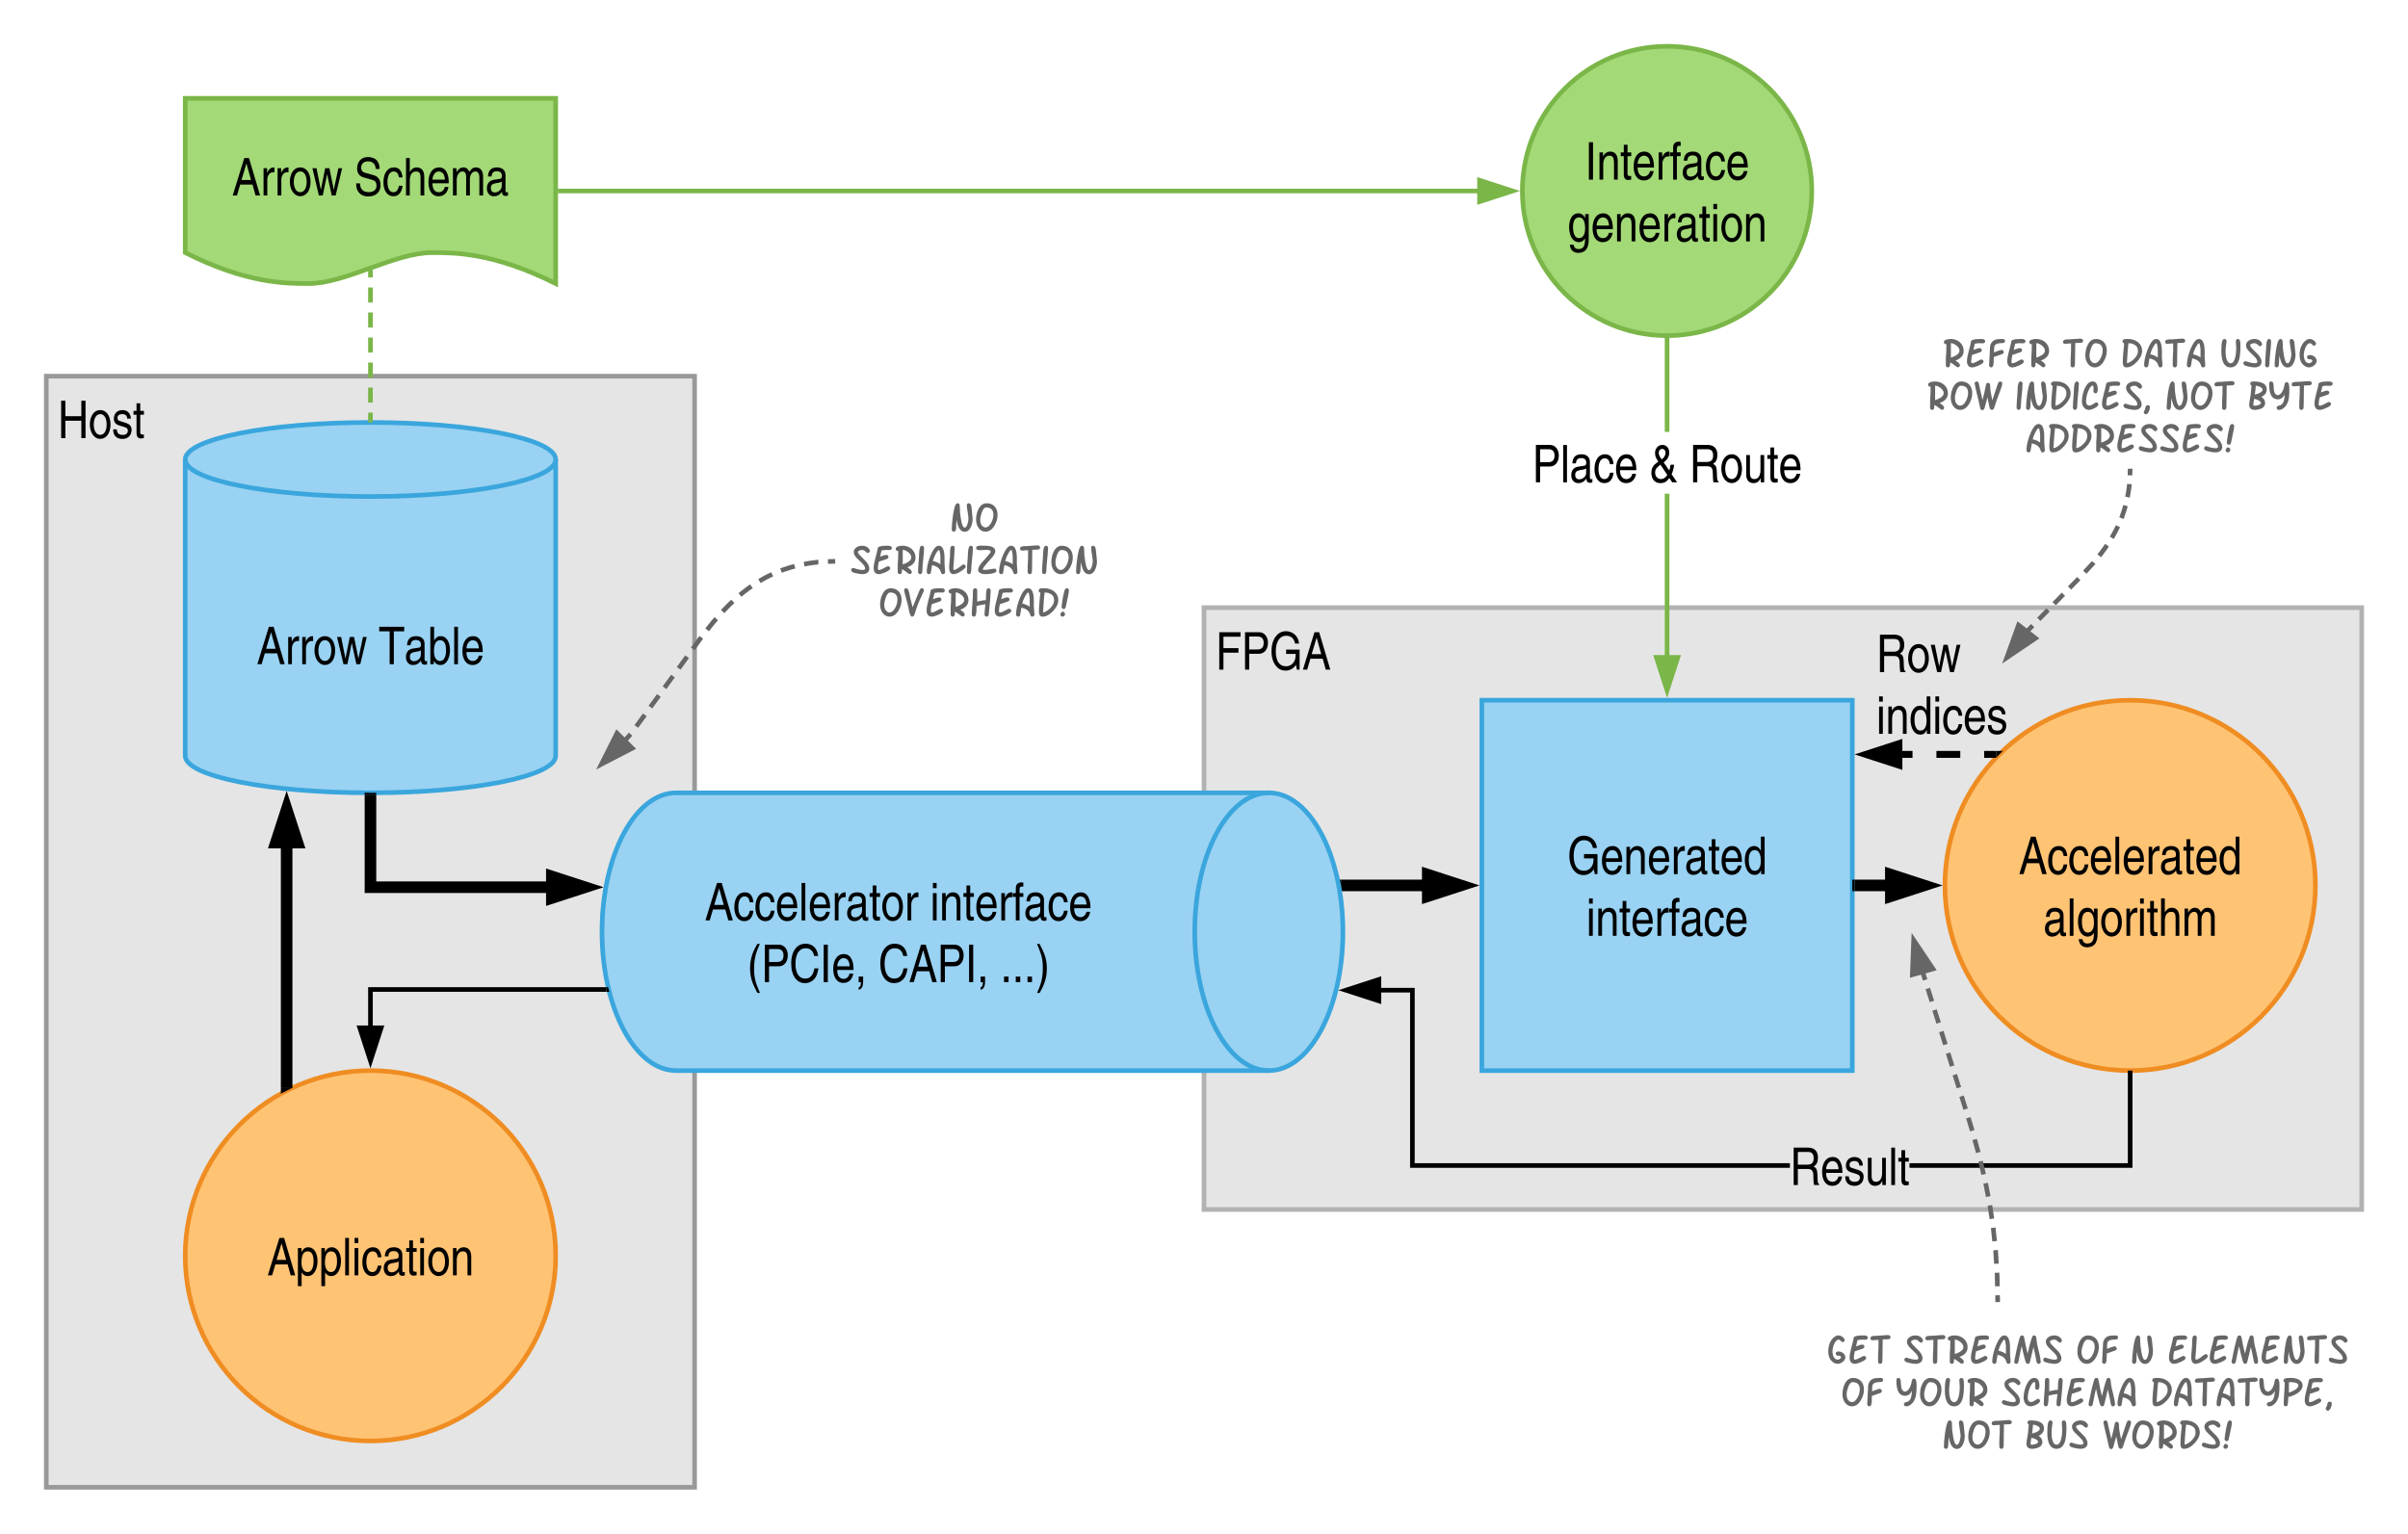 <svg xmlns="http://www.w3.org/2000/svg" xmlns:xlink="http://www.w3.org/1999/xlink" xmlns:lucid="lucid" width="1040" height="662.5"><g transform="translate(-80 -97.5)" lucid:page-tab-id="0_0"><path d="M600 360h500v260H600z" stroke="#b2b2b2" stroke-width="2" fill="#e5e5e5"/><use xlink:href="#a" transform="matrix(1,0,0,1,605,365) translate(0 21.777)"/><path d="M100 260h280v480H100z" stroke="#999" stroke-width="2" fill="#e5e5e5"/><use xlink:href="#b" transform="matrix(1,0,0,1,105,265) translate(0 21.777)"/><path d="M320 424c0 8.84-35.82 16-80 16s-80-7.16-80-16V296c0-8.84 35.82-16 80-16s80 7.16 80 16z" stroke="#3aa6dd" stroke-width="2" fill="#99d2f2"/><path d="M320 296c0 8.84-35.82 16-80 16s-80-7.16-80-16" stroke="#3aa6dd" stroke-width="2" fill="none"/><use xlink:href="#c" transform="matrix(1,0,0,1,165,317) translate(25.89 67.442)"/><use xlink:href="#d" transform="matrix(1,0,0,1,165,317) translate(78.526 67.442)"/><path d="M160 140h160v80c-26.72-13.36-43.36-13.36-53.44-13.36-16 0-37.28 13.36-53.28 13.36-9.92 0-26.72 0-53.28-13.36z" stroke="#7ab648" stroke-width="2" fill="#a3d977"/><use xlink:href="#c" transform="matrix(1,0,0,1,165,145) translate(15.256 36.942)"/><use xlink:href="#e" transform="matrix(1,0,0,1,165,145) translate(67.893 36.942)"/><path d="M862.5 180c0 34.52-27.98 62.5-62.5 62.5-34.52 0-62.5-27.98-62.5-62.5 0-34.52 27.98-62.5 62.5-62.5 34.52 0 62.5 27.98 62.5 62.5z" stroke="#7ab648" stroke-width="2" fill="#a3d977"/><use xlink:href="#f" transform="matrix(1,0,0,1,742.5,122.5) translate(22.04 52.606)"/><use xlink:href="#g" transform="matrix(1,0,0,1,742.5,122.5) translate(14.439 79.277)"/><path d="M720 400h160v160H720z" stroke="#3aa6dd" stroke-width="2" fill="#99d2f2"/><use xlink:href="#h" transform="matrix(1,0,0,1,725,405) translate(31.939 70.106)"/><use xlink:href="#i" transform="matrix(1,0,0,1,725,405) translate(40.05 96.777)"/><path d="M321 180h397.26" stroke="#7ab648" stroke-width="2" fill="none"/><path d="M321 181h-1v-2h1zM733.26 180L719 184.64v-9.28z" fill="#7ab648"/><path d="M736.5 180l-18.5 6v-12zm-16.5 3.26l10.03-3.26-10.03-3.26zM801 380.76h-2v-70h2zm0-96.67h-2v-40.6h2z" fill="#7ab648"/><path d="M800 242.5l1-.03v1.03h-2v-1.04zM800 395.76l-4.64-14.26h9.28z" fill="#7ab648"/><path d="M800 399l-6-18.5h12zm-3.26-16.5l3.26 10.03 3.26-10.03z" fill="#7ab648"/><use xlink:href="#j" transform="matrix(1,0,0,1,741.753,284.09) translate(0 21.777)"/><use xlink:href="#k" transform="matrix(1,0,0,1,741.753,284.09) translate(50.651 21.777)"/><use xlink:href="#l" transform="matrix(1,0,0,1,741.753,284.09) translate(67.871 21.777)"/><path d="M240 441v39.78h77.6" stroke="#000" stroke-width="5" fill="none"/><path d="M240 440h2.5v1h-5v-1.08zM332.6 480.78l-14.26 4.64v-9.27z"/><path d="M340.7 480.78l-24.86 8.08V472.7zm-19.86 1.2l3.68-1.2-3.68-1.2z"/><path d="M659.12 480h36.8" stroke="#000" stroke-width="5" fill="none"/><path d="M659.12 482.5h-.53l-1-5h1.52zM710.9 480l-14.26 4.64v-9.28z"/><path d="M719 480l-24.86 8.08v-16.16zm-19.86 1.2l3.68-1.2-3.68-1.2z"/><path d="M240 279v-64.9" fill="none"/><path d="M240 279v-3.24m0-4.33v-6.5m0-4.32v-6.48m0-4.32v-6.5m0-4.32v-6.5m0-4.3v-6.5m0-4.33v-3.25" stroke="#7ab648" stroke-width="2" fill="none"/><path d="M241 280.03l-1-.03h-1v-1h2zM241 214.1h-2v-.73l2-.63z" fill="#7ab648"/><path d="M628 440c17.67 0 32 26.86 32 60s-14.33 60-32 60H372c-17.67 0-32-26.86-32-60s14.33-60 32-60z" stroke="#3aa6dd" stroke-width="2" fill="#99d2f2"/><path d="M628 560c-17.67 0-32-26.86-32-60s14.33-60 32-60" stroke="#3aa6dd" stroke-width="2" fill="none"/><use xlink:href="#m" transform="matrix(1,0,0,1,345,445) translate(39.433 50.106)"/><use xlink:href="#n" transform="matrix(1,0,0,1,345,445) translate(136.666 50.106)"/><use xlink:href="#o" transform="matrix(1,0,0,1,345,445) translate(57.684 76.777)"/><use xlink:href="#p" transform="matrix(1,0,0,1,345,445) translate(114.39 76.777)"/><use xlink:href="#q" transform="matrix(1,0,0,1,345,445) translate(167.048 76.777)"/><path d="M1080 480c0 44.18-35.82 80-80 80s-80-35.82-80-80 35.82-80 80-80 80 35.82 80 80z" stroke="#ef8d22" stroke-width="2" fill="#ffc374"/><use xlink:href="#r" transform="matrix(1,0,0,1,925,405) translate(26.883 70.106)"/><use xlink:href="#s" transform="matrix(1,0,0,1,925,405) translate(37.527 96.777)"/><path d="M881 480h14.9" stroke="#000" stroke-width="5" fill="none"/><path d="M881 482.5h-1v-5h1zM910.9 480l-14.26 4.64v-9.28z"/><path d="M919 480l-24.86 8.08v-16.16zm-19.86 1.2l3.68-1.2-3.68-1.2zM691 600h162.05v2H689v-75.74h-12.73v-2H691zm310 2h-96.3v-2H999v-39h2zM1000 560h.68l.32-.02V561h-2v-1.03zM675.53 529.9l-14.26-4.64 14.26-4.63z"/><path d="M676.53 531.27l-18.5-6 18.5-6.02zm-12.03-6l10.03 3.25V522z"/><use xlink:href="#t" transform="matrix(1,0,0,1,853.055,587.665) translate(0 21.777)"/><path d="M320 640c0 44.18-35.82 80-80 80s-80-35.82-80-80 35.82-80 80-80 80 35.82 80 80z" stroke="#ef8d22" stroke-width="2" fill="#ffc374"/><use xlink:href="#u" transform="matrix(1,0,0,1,165,565) translate(30.425 83.442)"/><path d="M341.86 524.96H240v15.8" stroke="#000" stroke-width="2" fill="none"/><path d="M342.84 524.77l.35 1.2h-1.34v-2h.83zM240 555.76l-4.64-14.26h9.28z"/><path d="M240 559l-6-18.5h12zm-3.26-16.5l3.26 10.03 3.26-10.03z"/><path d="M203.8 567.55V462.25" stroke="#000" stroke-width="5" fill="none"/><path d="M205.55 567.78l-4.24 2.2v-2.43h4.76zM208.45 461.5h-9.27l4.63-14.26z"/><path d="M211.9 464h-16.17l8.08-24.85zm-9.28-5H205l-1.2-3.67z"/><path d="M942.1 423.4h-41.25" fill="none"/><path d="M942.1 423.4h-5.15m-10.32 0h-10.3m-10.32 0h-5.14" stroke="#000" stroke-width="3" fill="none"/><path d="M945 421.9l-2.9 2.93v-2.92h2.9zM900.12 428.04l-14.26-4.63 14.26-4.63z"/><path d="M901.62 430.1L881 423.4l20.62-6.7zm-10.9-6.7l7.9 2.58v-5.14z"/><use xlink:href="#v" transform="matrix(1,0,0,1,890.324,366.065) translate(0 21.777)"/><use xlink:href="#w" transform="matrix(1,0,0,1,890.324,366.065) translate(0 48.448)"/><path d="M440.7 300h120v80h-120z" stroke="#000" stroke-opacity="0" fill="#fff" fill-opacity="0"/><use xlink:href="#x" transform="matrix(1,0,0,1,445.687,305) translate(44.41 22.18)"/><use xlink:href="#y" transform="matrix(1,0,0,1,445.687,305) translate(1.285 40.539)"/><use xlink:href="#z" transform="matrix(1,0,0,1,445.687,305) translate(13.555 58.898)"/><path d="M900 237h200v63H900z" stroke="#000" stroke-opacity="0" fill="#fff" fill-opacity="0"/><use xlink:href="#A" transform="matrix(1,0,0,1,905,242) translate(13.624 14.219)"/><use xlink:href="#B" transform="matrix(1,0,0,1,905,242) translate(65.586 14.219)"/><use xlink:href="#C" transform="matrix(1,0,0,1,905,242) translate(90.586 14.219)"/><use xlink:href="#D" transform="matrix(1,0,0,1,905,242) translate(133.372 14.219)"/><use xlink:href="#E" transform="matrix(1,0,0,1,905,242) translate(6.797 32.578)"/><use xlink:href="#F" transform="matrix(1,0,0,1,905,242) translate(45.208 32.578)"/><use xlink:href="#G" transform="matrix(1,0,0,1,905,242) translate(109.783 32.578)"/><use xlink:href="#H" transform="matrix(1,0,0,1,905,242) translate(145.408 32.578)"/><use xlink:href="#I" transform="matrix(1,0,0,1,905,242) translate(49.601 50.938)"/><path d="M440.7 340l-3.9.1-3.54.25-3.3.4-3.1.53-2.9.65-2.8.75-2.67.88-2.6.98-2.53 1.1-2.5 1.24-2.48 1.4-2.5 1.54-2.54 1.76-2.6 2-2.74 2.3-2.92 2.74-3.23 3.32-3.74 4.25-4.84 6.06-30.55 41.9-2.48 2.8" fill="none"/><path d="M440.7 340l-3.12.07m-4.13.27h-.2l-3.3.4-2.66.47m-4.05.92l-2.08.56-2.68.88-1.17.44m-3.82 1.58l-.13.07-2.5 1.23-2.48 1.4-.38.22m-3.47 2.25l-1.2.83-2.6 2-1.13.95m-3.1 2.76l-1.42 1.32-2.97 3.06m-2.75 3.1l-1.25 1.4-2.7 3.4m-2.55 3.25l-3.66 5.02m-2.44 3.35l-3.66 5.02m-2.45 3.35L367 394.6m-2.43 3.34l-3.66 5.02m-2.43 3.35l-3.66 5.03m-2.48 3.3l-2.05 2.34" stroke="#666" stroke-width="2" fill="none"/><path d="M440.7 340.02l-.12-1 .1-.03z" fill="#666"/><path d="M339.74 427.63l6.73-13.4 6.6 6.5z" stroke="#666" stroke-width="2" fill="#666"/><path d="M1000 300l-.12 4.14-.33 3.75-.52 3.46-.7 3.25-.83 3.1-1.02 3-1.2 2.96-1.42 2.96-1.68 3.05-2.05 3.22-2.56 3.55-3.46 4.24-5.67 6.14-22.53 22.97" fill="none"/><path d="M1000 300l-.08 2.84m-.26 3.78l-.1 1.27-.53 3.46-.2.9m-.85 3.68l-.48 1.76-1.02 3-.26.64m-1.5 3.48l-.86 1.8-1.68 3.05-.1.17m-2.05 3.2l-2.46 3.4-.94 1.15m-2.4 2.93l-.12.16-3.7 4.02m-2.6 2.76l-3.98 4.06m-2.66 2.7l-3.98 4.07m-2.65 2.7l-3.98 4.07m-2.66 2.7l-2 2.04" stroke="#666" stroke-width="2" fill="none"/><path d="M1001 300.12l-1-.12h1z" fill="#666"/><path d="M946.7 381.62l5.1-14.1 7.32 5.7z" stroke="#666" stroke-width="2" fill="#666"/><path d="M863 660h237v80H863z" stroke="#000" stroke-opacity="0" fill="#fff" fill-opacity="0"/><g><use xlink:href="#J" transform="matrix(1,0,0,1,868,665) translate(0.544 21.68)"/><use xlink:href="#K" transform="matrix(1,0,0,1,868,665) translate(33.834 21.68)"/><use xlink:href="#L" transform="matrix(1,0,0,1,868,665) translate(108.331 21.68)"/><use xlink:href="#M" transform="matrix(1,0,0,1,868,665) translate(131.881 21.68)"/><use xlink:href="#N" transform="matrix(1,0,0,1,868,665) translate(147.697 21.68)"/><use xlink:href="#L" transform="matrix(1,0,0,1,868,665) translate(6.877 40.039)"/><use xlink:href="#O" transform="matrix(1,0,0,1,868,665) translate(30.427 40.039)"/><use xlink:href="#P" transform="matrix(1,0,0,1,868,665) translate(75.931 40.039)"/><use xlink:href="#Q" transform="matrix(1,0,0,1,868,665) translate(140.418 40.039)"/><use xlink:href="#G" transform="matrix(1,0,0,1,868,665) translate(50.579 58.398)"/><use xlink:href="#R" transform="matrix(1,0,0,1,868,665) translate(86.204 58.398)"/><use xlink:href="#S" transform="matrix(1,0,0,1,868,665) translate(119.624 58.398)"/></g><path d="M943.8 659.98l-2 .04-.06-2.93 2-.05zm-.24-11.6l.1 4.77-2 .04-.1-4.73-.07-1.1 2-.1zm-.66-10.62l.35 5.6-2 .13-.35-5.57-.02-.24 2-.22zm-.44-4.16l-2 .2-.6-5.8 2-.22zm-1.2-9.72l-1.96.3-.86-5.8 1.98-.3zm-1.57-9.66l-1.98.37-1.1-5.76 1.97-.37zm-2-9.6l-1.94.46-1.34-5.7 1.95-.45zm-2.3-9.5l-1.94.53-1.58-5.64 1.93-.53zm-3.34-11.88l.7 2.48-1.93.54-.7-2.45-.97-3.12 1.9-.6zm-2.16-6.88l-1.9.6-1.76-5.6 1.9-.6zm-2.9-9.3l-1.92.6-1.75-5.6 1.9-.6zm-2.93-9.32l-1.9.6-1.76-5.6 1.92-.58zm-2.9-9.3l-1.92.6-1.75-5.6 1.9-.6zm-2.93-9.32l-1.9.6-1.76-5.58 1.9-.6zm-2.9-9.3l-1.92.6-1.75-5.6 1.9-.6zm-2.93-9.3l-1.9.6-.87-2.8 1.9-.6z" fill="#666"/><path d="M943.8 660h-1.06l1.06-.03zM914.85 516.05l-8.92 2.53.57-15z" fill="#666"/><path d="M916.44 516.64l-11.57 3.27.75-19.42zm-9.46.6l6.27-1.77-5.87-8.77z" fill="#666"/><defs><path d="M309-666V0H145v-1470h834v178H309v448h590v178H309" id="T"/><path d="M1045-1054c0 232-123 433-359 433H309V0H145v-1470h541c223-3 359 184 359 416zm-736-246v509h322c164 0 246-86 246-258 0-167-80-251-240-251H309" id="U"/><path d="M1004-1024c-41-191-147-307-354-307-109 0-198 43-268 129-90 111-135 272-135 481 0 208 42 364 126 469 65 81 159 121 281 121 181 0 319-133 356-296 11-43 17-106 19-189H653v-170h529V0h-106l-39-190C956-53 811 39 630 39c-146 0-266-55-361-166C142-276 79-473 79-716c0-254 60-456 181-605 101-125 231-188 388-188 230 0 419 151 481 339 12 35 24 83 33 146h-158" id="V"/><path d="M801-428H317L191 0H23l454-1470h184L1098 0H920zM367-606h375l-180-651" id="W"/><g id="a"><use transform="matrix(0.011,0,0,0.011,0,0)" xlink:href="#T"/><use transform="matrix(0.011,0,0,0.011,11.133,0)" xlink:href="#U"/><use transform="matrix(0.011,0,0,0.011,23.286,0)" xlink:href="#V"/><use transform="matrix(0.011,0,0,0.011,37.467,0)" xlink:href="#W"/></g><path d="M921-862v-608h164V0H921v-684H293V0H129v-1470h164v608h628" id="X"/><path d="M467 29C211 29 59-250 59-536c0-179 44-324 133-434 71-88 164-132 280-132 110 0 196 47 269 132 174 204 174 663 0 867C668-18 580 29 467 29zm-1-158c272 5 310-487 190-697-45-79-107-118-186-118-180 0-257 206-257 407 0 204 72 405 253 408" id="Y"/><path d="M81-764c0-204 137-338 337-338s322 130 331 336H607c-7-119-73-178-200-178-104-1-188 50-183 152 5 106 50 103 160 141 187 65 399 87 394 329-4 213-145 358-364 353C178 26 55-100 53-344h143c8 149 78 215 228 217 122 2 207-54 207-168 0-37-10-66-31-86-51-51-222-90-315-119C149-542 81-629 81-764" id="Z"/><path d="M365 8C205 33 142-47 142-215v-706H23v-150h119v-299h147v299h144v150H289v696c-3 78 60 90 142 84V0c-22 3-44 5-66 8" id="aa"/><g id="b"><use transform="matrix(0.011,0,0,0.011,0,0)" xlink:href="#X"/><use transform="matrix(0.011,0,0,0.011,13.151,0)" xlink:href="#Y"/><use transform="matrix(0.011,0,0,0.011,23.286,0)" xlink:href="#Z"/><use transform="matrix(0.011,0,0,0.011,32.4,0)" xlink:href="#aa"/></g><path d="M268-888c57-118 119-204 251-214 13 0 26 2 38 6v185h-56c-134-7-225 137-225 287V0H129v-1071h139v183" id="ab"/><path d="M602-837L429 0H277L23-1071h161l170 850 171-850h165l173 850 179-850h148L935 0H782" id="ac"/><g id="c"><use transform="matrix(0.011,0,0,0.011,0,0)" xlink:href="#W"/><use transform="matrix(0.011,0,0,0.011,12.153,0)" xlink:href="#ab"/><use transform="matrix(0.011,0,0,0.011,18.218,0)" xlink:href="#ab"/><use transform="matrix(0.011,0,0,0.011,24.284,0)" xlink:href="#Y"/><use transform="matrix(0.011,0,0,0.011,34.418,0)" xlink:href="#ac"/></g><path d="M23-1292v-178h981v178H597V0H433v-1292H23" id="ad"/><path d="M447-952c-138 0-192 72-207 207H104c10-236 121-354 353-357 197-2 335 105 335 300v616c2 69 37 73 98 55V0c-23 9-61 22-86 21-107-4-143-53-151-164C568-37 498 26 342 31 170 37 59-102 61-282c2-187 98-306 267-332l243-37c62-9 78-51 78-122 0-119-67-179-202-179zm-75 834c139 0 273-110 273-252v-177c-59 44-110 42-243 68-119 24-184 59-187 181-3 107 51 180 157 180" id="ae"/><path d="M485 31c-127-4-201-69-248-170V0H98v-1470h147v539c66-103 124-171 261-171 97 0 176 40 240 119C971-708 888 44 485 31zm-4-973c-161 0-242 144-242 432 0 136 26 237 78 302 43 54 97 81 162 81 80 0 141-44 183-132 35-71 52-168 52-291 0-261-78-392-233-392" id="af"/><path d="M260-1470V0H113v-1470h147" id="ag"/><path d="M475-127c116 0 214-88 232-209h148C822-135 698 31 471 31 190 31 68-219 68-516c0-192 44-343 131-453 71-89 166-133 286-133 138 0 242 68 306 206 61 130 69 221 76 418H226c-3 208 81 351 249 351zm239-494c-12-186-73-313-237-321-142-6-249 151-251 321h488" id="ah"/><g id="d"><use transform="matrix(0.011,0,0,0.011,0,0)" xlink:href="#ad"/><use transform="matrix(0.011,0,0,0.011,11.133,0)" xlink:href="#ae"/><use transform="matrix(0.011,0,0,0.011,21.267,0)" xlink:href="#af"/><use transform="matrix(0.011,0,0,0.011,31.402,0)" xlink:href="#ag"/><use transform="matrix(0.011,0,0,0.011,35.449,0)" xlink:href="#ah"/></g><path d="M123-1059c1-262 158-456 431-450 294 7 446 168 453 469H854c-10-189-115-299-300-299-167-1-275 90-273 255 0 100 48 162 142 189l344 97c183 51 274 182 274 394 0 289-196 438-476 443-231 4-380-115-445-275-24-59-37-138-38-239h153c3 226 123 342 338 344 178 1 315-78 310-253-5-184-86-207-257-255l-247-69c-171-49-256-166-256-351" id="ai"/><path d="M801-379C777-151 666 30 444 31 333 31 242-12 173-98 92-199 51-338 51-516c0-192 44-343 131-453 71-89 166-133 286-133 195 0 306 130 333 391H658c-19-136-73-231-206-231-178 0-243 201-243 411 0 129 20 227 59 296 40 72 98 108 175 108 112 0 184-84 215-252h143" id="aj"/><path d="M506-942c-183 0-249 156-250 358V0H109v-1470h147v547c63-102 134-179 273-179 203 0 297 149 297 373V0H679v-700c-2-156-34-242-173-242" id="ak"/><path d="M627-741c-1-111-36-201-137-201-62 0-114 26-156 77-52 64-78 158-78 281V0H109v-1071h139v157c70-125 161-188 273-188 122 0 189 74 230 174 75-100 125-174 265-174 187 0 277 157 277 361V0h-147v-692c0-167-53-250-160-250-135 1-212 152-212 289V0H627v-741" id="al"/><g id="e"><use transform="matrix(0.011,0,0,0.011,0,0)" xlink:href="#ai"/><use transform="matrix(0.011,0,0,0.011,12.153,0)" xlink:href="#aj"/><use transform="matrix(0.011,0,0,0.011,21.267,0)" xlink:href="#ak"/><use transform="matrix(0.011,0,0,0.011,31.402,0)" xlink:href="#ah"/><use transform="matrix(0.011,0,0,0.011,41.536,0)" xlink:href="#al"/><use transform="matrix(0.011,0,0,0.011,56.717,0)" xlink:href="#ae"/></g><path d="M316-1470V0H154v-1470h162" id="am"/><path d="M679-659c-4-177-30-283-181-283-67 0-122 26-164 78-52 64-78 157-78 280V0H109v-1071h139v157c72-125 166-188 282-188 202 0 296 150 296 373V0H679v-659" id="an"/><path d="M441-1325c-106-19-148 15-148 121v133h148v150H293V0H146v-921H23v-150h123v-184c-3-185 109-258 295-231v161" id="ao"/><g id="f"><use transform="matrix(0.011,0,0,0.011,0,0)" xlink:href="#am"/><use transform="matrix(0.011,0,0,0.011,5.067,0)" xlink:href="#an"/><use transform="matrix(0.011,0,0,0.011,15.202,0)" xlink:href="#aa"/><use transform="matrix(0.011,0,0,0.011,20.269,0)" xlink:href="#ah"/><use transform="matrix(0.011,0,0,0.011,30.404,0)" xlink:href="#ab"/><use transform="matrix(0.011,0,0,0.011,36.469,0)" xlink:href="#ao"/><use transform="matrix(0.011,0,0,0.011,41.536,0)" xlink:href="#ae"/><use transform="matrix(0.011,0,0,0.011,51.671,0)" xlink:href="#aj"/><use transform="matrix(0.011,0,0,0.011,60.786,0)" xlink:href="#ah"/></g><path d="M430-1102c138 0 213 80 269 188v-157h139v983c4 334-106 533-405 539-140 3-249-67-296-164-16-33-30-85-42-156h148c20 114 80 171 196 171 217 0 261-166 252-421C635-19 555 31 450 31c-174 0-288-143-334-284-110-341-37-849 314-849zm31 160c-159 0-239 130-239 391 0 161 31 277 88 352 77 101 234 91 309-9 50-67 78-165 78-299 0-145-22-254-64-329-40-70-97-106-172-106" id="ap"/><path d="M260-1071V0H113v-1071h147zm0-194H113v-205h147v205" id="aq"/><g id="g"><use transform="matrix(0.011,0,0,0.011,0,0)" xlink:href="#ap"/><use transform="matrix(0.011,0,0,0.011,10.135,0)" xlink:href="#ah"/><use transform="matrix(0.011,0,0,0.011,20.269,0)" xlink:href="#an"/><use transform="matrix(0.011,0,0,0.011,30.404,0)" xlink:href="#ah"/><use transform="matrix(0.011,0,0,0.011,40.538,0)" xlink:href="#ab"/><use transform="matrix(0.011,0,0,0.011,46.604,0)" xlink:href="#ae"/><use transform="matrix(0.011,0,0,0.011,56.738,0)" xlink:href="#aa"/><use transform="matrix(0.011,0,0,0.011,61.806,0)" xlink:href="#aq"/><use transform="matrix(0.011,0,0,0.011,65.853,0)" xlink:href="#Y"/><use transform="matrix(0.011,0,0,0.011,75.987,0)" xlink:href="#an"/></g><path d="M421-1102c136 1 218 83 269 193v-561h147V0H698v-154C640-39 589 31 444 31 339 31 256-9 194-88 104-203 59-361 59-560c0-180 41-321 122-423 63-79 143-119 240-119zm31 160c-159 0-239 131-239 392 0 160 31 276 88 351 77 101 234 91 309-9 50-67 78-165 78-299 0-145-21-254-64-329-40-71-97-106-172-106" id="ar"/><g id="h"><use transform="matrix(0.011,0,0,0.011,0,0)" xlink:href="#V"/><use transform="matrix(0.011,0,0,0.011,14.182,0)" xlink:href="#ah"/><use transform="matrix(0.011,0,0,0.011,24.316,0)" xlink:href="#an"/><use transform="matrix(0.011,0,0,0.011,34.451,0)" xlink:href="#ah"/><use transform="matrix(0.011,0,0,0.011,44.586,0)" xlink:href="#ab"/><use transform="matrix(0.011,0,0,0.011,50.651,0)" xlink:href="#ae"/><use transform="matrix(0.011,0,0,0.011,60.786,0)" xlink:href="#aa"/><use transform="matrix(0.011,0,0,0.011,65.853,0)" xlink:href="#ah"/><use transform="matrix(0.011,0,0,0.011,75.987,0)" xlink:href="#ar"/></g><g id="i"><use transform="matrix(0.011,0,0,0.011,0,0)" xlink:href="#aq"/><use transform="matrix(0.011,0,0,0.011,4.047,0)" xlink:href="#an"/><use transform="matrix(0.011,0,0,0.011,14.182,0)" xlink:href="#aa"/><use transform="matrix(0.011,0,0,0.011,19.249,0)" xlink:href="#ah"/><use transform="matrix(0.011,0,0,0.011,29.384,0)" xlink:href="#ab"/><use transform="matrix(0.011,0,0,0.011,35.449,0)" xlink:href="#ao"/><use transform="matrix(0.011,0,0,0.011,40.516,0)" xlink:href="#ae"/><use transform="matrix(0.011,0,0,0.011,50.651,0)" xlink:href="#aj"/><use transform="matrix(0.011,0,0,0.011,59.766,0)" xlink:href="#ah"/></g><g id="j"><use transform="matrix(0.011,0,0,0.011,0,0)" xlink:href="#U"/><use transform="matrix(0.011,0,0,0.011,12.153,0)" xlink:href="#ag"/><use transform="matrix(0.011,0,0,0.011,16.2,0)" xlink:href="#ae"/><use transform="matrix(0.011,0,0,0.011,26.335,0)" xlink:href="#aj"/><use transform="matrix(0.011,0,0,0.011,35.449,0)" xlink:href="#ah"/></g><path d="M775-1165c-5 184-90 282-217 383l220 319c21-69 37-146 49-229h139c-10 123-42 248-97 375L1084 0H892L780-168C680-40 616 26 432 31 200 38 74-140 74-376c0-104 25-191 74-260 35-51 101-111 198-181-79-125-121-167-127-322-7-180 113-331 287-331 164 0 274 135 269 305zM221-375c0 197 197 315 363 207 38-25 78-64 117-121L429-694c-79 61-133 112-161 152-31 46-47 102-47 167zm277-937c-85 0-137 69-136 155 0 70 40 156 119 258 86-66 151-166 151-255 0-90-48-158-134-158" id="as"/><use transform="matrix(0.011,0,0,0.011,0,0)" xlink:href="#as" id="k"/><path d="M1101-1074c-2 180-54 271-168 351 111 54 131 106 145 276 10 116-1 275 26 369 9 15 23 30 44 45V0H948c-18-69-27-192-28-369-1-172-52-262-215-262H311V0H147v-1470h558c258-2 398 139 396 396zM688-801c173 0 245-85 245-256 0-162-72-243-216-243H311v499h377" id="at"/><path d="M433-127c176 0 242-168 242-354v-590h147V0H683v-166C625-46 553 28 405 31c-189 4-290-134-290-332v-770h147v711c0 155 57 233 171 233" id="au"/><g id="l"><use transform="matrix(0.011,0,0,0.011,0,0)" xlink:href="#at"/><use transform="matrix(0.011,0,0,0.011,13.151,0)" xlink:href="#Y"/><use transform="matrix(0.011,0,0,0.011,23.286,0)" xlink:href="#au"/><use transform="matrix(0.011,0,0,0.011,33.42,0)" xlink:href="#aa"/><use transform="matrix(0.011,0,0,0.011,38.487,0)" xlink:href="#ah"/></g><g id="m"><use transform="matrix(0.011,0,0,0.011,0,0)" xlink:href="#W"/><use transform="matrix(0.011,0,0,0.011,12.153,0)" xlink:href="#aj"/><use transform="matrix(0.011,0,0,0.011,21.267,0)" xlink:href="#aj"/><use transform="matrix(0.011,0,0,0.011,30.382,0)" xlink:href="#ah"/><use transform="matrix(0.011,0,0,0.011,40.516,0)" xlink:href="#ag"/><use transform="matrix(0.011,0,0,0.011,44.564,0)" xlink:href="#ah"/><use transform="matrix(0.011,0,0,0.011,54.698,0)" xlink:href="#ab"/><use transform="matrix(0.011,0,0,0.011,60.764,0)" xlink:href="#ae"/><use transform="matrix(0.011,0,0,0.011,70.898,0)" xlink:href="#aa"/><use transform="matrix(0.011,0,0,0.011,75.966,0)" xlink:href="#Y"/><use transform="matrix(0.011,0,0,0.011,86.1,0)" xlink:href="#ab"/></g><g id="n"><use transform="matrix(0.011,0,0,0.011,0,0)" xlink:href="#aq"/><use transform="matrix(0.011,0,0,0.011,4.047,0)" xlink:href="#an"/><use transform="matrix(0.011,0,0,0.011,14.182,0)" xlink:href="#aa"/><use transform="matrix(0.011,0,0,0.011,19.249,0)" xlink:href="#ah"/><use transform="matrix(0.011,0,0,0.011,29.384,0)" xlink:href="#ab"/><use transform="matrix(0.011,0,0,0.011,35.449,0)" xlink:href="#ao"/><use transform="matrix(0.011,0,0,0.011,40.516,0)" xlink:href="#ae"/><use transform="matrix(0.011,0,0,0.011,50.651,0)" xlink:href="#aj"/><use transform="matrix(0.011,0,0,0.011,59.766,0)" xlink:href="#ah"/></g><path d="M115-536c0-407 123-685 283-965h102c-143 319-227 547-227 982 0 418 85 588 229 943h-99C310 251 246 114 209 12c-63-173-94-356-94-548" id="av"/><path d="M631-139c214 0 318-177 354-402h158c-29 161-65 275-106 342C955-65 815 39 617 39c-153 0-277-59-372-176C131-279 74-478 74-733c0-253 58-450 173-593 99-122 229-183 391-183 292 0 462 197 493 481H974c-32-188-149-303-334-303-110 0-200 43-269 129-86 107-129 265-129 475 0 301 89 588 389 588" id="aw"/><path d="M145 0v-219h176v202c-1 189-60 295-176 318v-94c59-9 89-78 90-207h-90" id="ax"/><g id="o"><use transform="matrix(0.011,0,0,0.011,0,0)" xlink:href="#av"/><use transform="matrix(0.011,0,0,0.011,6.066,0)" xlink:href="#U"/><use transform="matrix(0.011,0,0,0.011,18.218,0)" xlink:href="#aw"/><use transform="matrix(0.011,0,0,0.011,31.369,0)" xlink:href="#am"/><use transform="matrix(0.011,0,0,0.011,36.437,0)" xlink:href="#ah"/><use transform="matrix(0.011,0,0,0.011,46.571,0)" xlink:href="#ax"/></g><g id="p"><use transform="matrix(0.011,0,0,0.011,0,0)" xlink:href="#aw"/><use transform="matrix(0.011,0,0,0.011,13.151,0)" xlink:href="#W"/><use transform="matrix(0.011,0,0,0.011,25.304,0)" xlink:href="#U"/><use transform="matrix(0.011,0,0,0.011,37.457,0)" xlink:href="#am"/><use transform="matrix(0.011,0,0,0.011,42.524,0)" xlink:href="#ax"/></g><path d="M321-219V0H145v-219h176" id="ay"/><path d="M444-541c0 408-123 684-283 965H59c146-319 227-559 227-981 0-417-87-590-229-944h99c93 175 158 312 194 412 63 173 94 355 94 548" id="az"/><g id="q"><use transform="matrix(0.011,0,0,0.011,0,0)" xlink:href="#ay"/><use transform="matrix(0.011,0,0,0.011,5.067,0)" xlink:href="#ay"/><use transform="matrix(0.011,0,0,0.011,10.135,0)" xlink:href="#ay"/><use transform="matrix(0.011,0,0,0.011,15.202,0)" xlink:href="#az"/></g><g id="r"><use transform="matrix(0.011,0,0,0.011,0,0)" xlink:href="#W"/><use transform="matrix(0.011,0,0,0.011,12.153,0)" xlink:href="#aj"/><use transform="matrix(0.011,0,0,0.011,21.267,0)" xlink:href="#aj"/><use transform="matrix(0.011,0,0,0.011,30.382,0)" xlink:href="#ah"/><use transform="matrix(0.011,0,0,0.011,40.516,0)" xlink:href="#ag"/><use transform="matrix(0.011,0,0,0.011,44.564,0)" xlink:href="#ah"/><use transform="matrix(0.011,0,0,0.011,54.698,0)" xlink:href="#ab"/><use transform="matrix(0.011,0,0,0.011,60.764,0)" xlink:href="#ae"/><use transform="matrix(0.011,0,0,0.011,70.898,0)" xlink:href="#aa"/><use transform="matrix(0.011,0,0,0.011,75.966,0)" xlink:href="#ah"/><use transform="matrix(0.011,0,0,0.011,86.1,0)" xlink:href="#ar"/></g><g id="s"><use transform="matrix(0.011,0,0,0.011,0,0)" xlink:href="#ae"/><use transform="matrix(0.011,0,0,0.011,10.135,0)" xlink:href="#ag"/><use transform="matrix(0.011,0,0,0.011,14.182,0)" xlink:href="#ap"/><use transform="matrix(0.011,0,0,0.011,24.316,0)" xlink:href="#Y"/><use transform="matrix(0.011,0,0,0.011,34.451,0)" xlink:href="#ab"/><use transform="matrix(0.011,0,0,0.011,40.516,0)" xlink:href="#aq"/><use transform="matrix(0.011,0,0,0.011,44.564,0)" xlink:href="#aa"/><use transform="matrix(0.011,0,0,0.011,49.631,0)" xlink:href="#ak"/><use transform="matrix(0.011,0,0,0.011,59.766,0)" xlink:href="#al"/></g><g id="t"><use transform="matrix(0.011,0,0,0.011,0,0)" xlink:href="#at"/><use transform="matrix(0.011,0,0,0.011,13.151,0)" xlink:href="#ah"/><use transform="matrix(0.011,0,0,0.011,23.286,0)" xlink:href="#Z"/><use transform="matrix(0.011,0,0,0.011,32.4,0)" xlink:href="#au"/><use transform="matrix(0.011,0,0,0.011,42.535,0)" xlink:href="#ag"/><use transform="matrix(0.011,0,0,0.011,46.582,0)" xlink:href="#aa"/></g><path d="M746-984C972-709 887 31 486 31c-105 0-185-50-241-149v542H98v-1495h139v157c56-108 132-188 269-188 97 0 176 40 240 118zm-265 42c-161 0-242 147-242 441 0 130 28 226 78 293 75 100 230 110 308 9 58-75 89-193 89-356 0-258-78-387-233-387" id="aA"/><g id="u"><use transform="matrix(0.011,0,0,0.011,0,0)" xlink:href="#W"/><use transform="matrix(0.011,0,0,0.011,12.153,0)" xlink:href="#aA"/><use transform="matrix(0.011,0,0,0.011,22.287,0)" xlink:href="#aA"/><use transform="matrix(0.011,0,0,0.011,32.422,0)" xlink:href="#ag"/><use transform="matrix(0.011,0,0,0.011,36.469,0)" xlink:href="#aq"/><use transform="matrix(0.011,0,0,0.011,40.516,0)" xlink:href="#aj"/><use transform="matrix(0.011,0,0,0.011,49.631,0)" xlink:href="#ae"/><use transform="matrix(0.011,0,0,0.011,59.766,0)" xlink:href="#aa"/><use transform="matrix(0.011,0,0,0.011,64.833,0)" xlink:href="#aq"/><use transform="matrix(0.011,0,0,0.011,68.88,0)" xlink:href="#Y"/><use transform="matrix(0.011,0,0,0.011,79.015,0)" xlink:href="#an"/></g><g id="v"><use transform="matrix(0.011,0,0,0.011,0,0)" xlink:href="#at"/><use transform="matrix(0.011,0,0,0.011,13.151,0)" xlink:href="#Y"/><use transform="matrix(0.011,0,0,0.011,23.286,0)" xlink:href="#ac"/></g><g id="w"><use transform="matrix(0.011,0,0,0.011,0,0)" xlink:href="#aq"/><use transform="matrix(0.011,0,0,0.011,4.047,0)" xlink:href="#an"/><use transform="matrix(0.011,0,0,0.011,14.182,0)" xlink:href="#ar"/><use transform="matrix(0.011,0,0,0.011,24.316,0)" xlink:href="#aq"/><use transform="matrix(0.011,0,0,0.011,28.364,0)" xlink:href="#aj"/><use transform="matrix(0.011,0,0,0.011,37.478,0)" xlink:href="#ah"/><use transform="matrix(0.011,0,0,0.011,47.613,0)" xlink:href="#Z"/></g><path fill="#666" d="M828-1263c0-55 41-106 95-102 140 10 133 224 150 372 25 219 36 341 36 365 0 117-18 227-54 328C982-97 873 5 730 5 530 5 400-187 341-570c-16 123-24 243-24 360C317-70 280 0 205 0c-53 0-99-44-99-97 0-314 85-1024 186-1197 27-46 56-71 94-71 52 0 87 33 104 99 5 21 8 92 8 213 0 153 26 313 55 481 43 253 101 379 172 379 116 0 183-303 183-438 0-120-80-513-80-632" id="aB"/><path fill="#666" d="M609-1364c323 0 519 229 519 557 0 183-51 357-152 522C860-95 716 0 544 0 271 0 97-283 97-570c0-191 38-362 113-512 95-188 228-282 399-282zm319 550c0-231-116-347-349-347-81 0-151 81-210 243-48 132-72 248-72 348 0 161 47 272 142 333 35 23 69 34 100 34 113 0 208-76 287-229 68-131 102-258 102-382" id="aC"/><g id="x"><use transform="matrix(0.009,0,0,0.009,0,0)" xlink:href="#aB"/><use transform="matrix(0.009,0,0,0.009,10.59,0)" xlink:href="#aC"/></g><path fill="#666" d="M196-1063c0-251 371-378 608-255 71 37 119 87 150 151 35 73-14 152-87 150-26 0-63-25-111-73s-102-72-162-72c-72 0-200 37-200 99 0 43 47 111 142 203 145 142 234 232 266 271 95 116 142 225 142 328C944-95 791 0 613 0 494 0 170-60 118-111c-29-29-48-55-48-87-1-69 67-120 140-92h-2c162 59 305 89 429 89 69 0 104-25 104-75 0-69-47-151-142-245-86-86-177-167-261-254-98-100-142-199-142-288" id="aD"/><path fill="#666" d="M369 0C201 0 119-119 119-294c0-119 26-272 77-457 80-290 99-377 125-524 7-13 27-26 60-41 71-33 211-49 419-49 129 0 193 36 193 107 0 50-48 105-99 101-142-10-258-9-397 20-11 59-34 158-69 297 146-57 246-85 301-85 53 0 100 43 100 96 0 43-23 80-73 99-127 49-178 54-389 129-29 119-44 224-44 314 0 58 10 87 30 87 66 0 151-30 256-90s173-91 205-91c50 0 101 49 101 99 0 30-19 57-51 87C794-129 500 0 369 0" id="aE"/><path fill="#666" d="M432-1365c342 0 623 232 623 568 0 219-132 374-395 466 145 90 217 167 217 230 0 52-52 98-104 96-17 0-39-10-66-29-90-65-203-166-304-203v78C403-53 368 0 299 0c-53 0-99-44-99-97v-374c17-145 25-361 25-650-2 5-10 7-24 7-53 2-99-46-99-99 0-112 194-152 330-152zm257 786c221-128 209-317 21-469-89-71-178-111-268-119-1 97-2 329-2 698 90-27 172-66 249-110" id="aF"/><path fill="#666" d="M270-1365c53 0 101 46 100 99-5 357-80 777-80 1073C290-64 254 0 183 0 132 0 82-50 82-101c0-298 47-662 55-976 2-76 19-138 34-189 19-66 52-99 99-99" id="aG"/><path fill="#666" d="M922-654c-9 182 20 369 29 555 5 90-140 139-183 58-2-3-13-31-31-85-54-160-191-263-414-306-19 75-30 243-58 360-12 50-51 72-98 72-55 0-99-53-99-108 1-366 195-896 360-1117 69-92 141-140 222-140 182 0 273 207 273 621 0 19 1 49-1 90zM724-476v-400c-20-103-13-145-35-225-11-40-25-60-40-60-32 0-83 65-154 195-56 103-99 215-130 336 137 27 256 79 359 154" id="aH"/><path fill="#666" d="M759-451c68-46 151 19 151 87 0 27-17 54-48 86C767-182 491 0 329 0 186 0 114-109 114-326c0-169 46-507 46-695 0-139-8-341 120-344 53-2 103 46 101 99-4-2-27 472-40 636-16 198-27 312-27 343 0 57 11 86 32 86 61 0 169-62 325-185 19-16 49-38 88-65" id="aI"/><path fill="#666" d="M981-266c49-2 92 51 92 99 0 65-78 111-235 140C740-9 634 0 521 0 381 0 189-69 189-191c0-93 52-207 157-340 30-39 126-147 289-324 104-113 157-190 157-232 0-53-70-80-210-80-152 0-488 76-488-91 0-143 266-107 411-107 340 0 510 87 510 261 0 71-44 165-136 278-136 168-404 420-475 602 150 56 400-33 577-42" id="aJ"/><path fill="#666" d="M46-1227c0-128 188-119 328-120 79-1 391-35 488-35 99 0 148 35 148 105 0 65-48 98-145 98-76 0-153 3-232 8 1 179-14 796-13 976C622-79 604-4 510 0c-53 2-99-44-99-97v-270c21-312 24-505 22-785-143 13-240 20-291 20-64 0-96-32-96-95" id="aK"/><path fill="#666" d="M829-1263c0-55 42-106 96-102 141 10 133 224 150 372 25 219 36 341 36 365 0 117-18 227-55 328C983-97 875 5 732 5 532 5 402-187 343-570c-16 123-24 243-24 360C319-70 282 0 207 0c-53 0-99-44-99-97 0-315 85-1025 186-1197 27-46 56-71 93-71 53 0 88 33 105 99 5 21 8 92 8 213 0 153 26 313 55 481 43 253 101 379 172 379 116 0 183-303 183-438 0-120-81-513-81-632" id="aL"/><g id="y"><use transform="matrix(0.009,0,0,0.009,0,0)" xlink:href="#aD"/><use transform="matrix(0.009,0,0,0.009,9.288,0)" xlink:href="#aE"/><use transform="matrix(0.009,0,0,0.009,18.95,0)" xlink:href="#aF"/><use transform="matrix(0.009,0,0,0.009,28.802,0)" xlink:href="#aG"/><use transform="matrix(0.009,0,0,0.009,32.665,0)" xlink:href="#aH"/><use transform="matrix(0.009,0,0,0.009,41.936,0)" xlink:href="#aI"/><use transform="matrix(0.009,0,0,0.009,49.887,0)" xlink:href="#aG"/><use transform="matrix(0.009,0,0,0.009,53.75,0)" xlink:href="#aJ"/><use transform="matrix(0.009,0,0,0.009,63.898,0)" xlink:href="#aH"/><use transform="matrix(0.009,0,0,0.009,73.168,0)" xlink:href="#aK"/><use transform="matrix(0.009,0,0,0.009,82.352,0)" xlink:href="#aG"/><use transform="matrix(0.009,0,0,0.009,86.215,0)" xlink:href="#aC"/><use transform="matrix(0.009,0,0,0.009,96.806,0)" xlink:href="#aL"/></g><path fill="#666" d="M925-1365c52 0 103 46 101 97 0 23-38 113-113 270-125 261-227 519-304 774-21 71-38 117-49 139-29 57-63 85-104 85-109-1-156-321-181-456-30-165-184-659-203-805-7-52 44-104 97-104 40 0 72 25 99 73 46 84 66 250 92 370 23 106 68 262 121 471 71-167 173-418 306-754 20-51 35-86 46-104 25-37 55-56 92-56" id="aM"/><path fill="#666" d="M925-1365c50 0 101 48 101 99 0 165-53 833-94 1164C923-33 882 0 831 0c-53 0-101-49-101-102 0-145 29-345 45-490-111 9-252 35-425 78-6 58-9 145-9 260 0 35-10 86-22 153C307-33 270 0 220 0c-53 0-103-48-102-101 6-372 65-764 56-1090-3-108 18-171 108-174 55-2 99 41 99 97v544c167-44 304-66 413-66 7-75 10-182 10-321 8-35 11-88 22-155s48-99 99-99" id="aN"/><path fill="#666" d="M387-1365c369 0 678 217 678 573 0 172-83 346-249 522C647-90 478 0 307 0 194 0 137-80 137-239c0-257 30-558 68-915-53-11-80-43-80-95 0-56 32-93 97-108 26-6 81-8 165-8zm21 204c-15 76-47 491-72 917 0 13 1 27 2 41 116-22 231-92 346-210 120-123 180-241 180-355-1-196-67-277-209-343-74-35-157-50-247-50" id="aO"/><path fill="#666" d="M384-1365c53 0 100 49 99 102-2 120-63 371-89 500-14 67-29 167-63 297-18 68-54 101-101 101-53 0-99-48-99-101 0-146 109-743 156-826 27-47 55-73 97-73zM181-241c55 0 118 60 118 115C299-60 240 0 174 0 124 0 73-45 73-96c0-52 52-145 108-145" id="aP"/><g id="z"><use transform="matrix(0.009,0,0,0.009,0,0)" xlink:href="#aC"/><use transform="matrix(0.009,0,0,0.009,10.59,0)" xlink:href="#aM"/><use transform="matrix(0.009,0,0,0.009,19.878,0)" xlink:href="#aE"/><use transform="matrix(0.009,0,0,0.009,29.54,0)" xlink:href="#aF"/><use transform="matrix(0.009,0,0,0.009,39.392,0)" xlink:href="#aN"/><use transform="matrix(0.009,0,0,0.009,49.306,0)" xlink:href="#aE"/><use transform="matrix(0.009,0,0,0.009,58.967,0)" xlink:href="#aH"/><use transform="matrix(0.009,0,0,0.009,68.238,0)" xlink:href="#aO"/><use transform="matrix(0.009,0,0,0.009,78.073,0)" xlink:href="#aP"/></g><path fill="#666" d="M430-1365c342 0 623 231 623 568 0 219-131 374-394 466 145 90 217 167 217 230 0 52-53 98-105 96-17 0-39-10-66-29-90-66-201-166-304-203v78C401-53 366 0 297 0c-53 0-99-44-99-97v-374c17-145 26-361 26-650-3 5-11 7-24 7-53 2-99-46-99-99 0-112 193-152 329-152zm258 786c221-128 209-317 20-469-89-71-178-111-268-119-1 97-1 329-1 698 89-27 172-65 249-110" id="aQ"/><path fill="#666" d="M108-101c0-144 39-657 39-763 0-78 7-179 29-235 46-116 122-195 235-232 69-23 183-34 342-34 78 0 117 33 117 99 0 83-48 100-162 100-195-1-308 48-343 145-25 70-17 205-22 302 195-81 317-121 367-121 54 0 101 56 101 110 0 37-23 69-72 88-119 47-231 77-408 144-1 97 0 317-24 397C287-35 257 0 208 0c-50 0-100-50-100-101" id="aR"/><g id="A"><use transform="matrix(0.009,0,0,0.009,0,0)" xlink:href="#aQ"/><use transform="matrix(0.009,0,0,0.009,9.826,0)" xlink:href="#aE"/><use transform="matrix(0.009,0,0,0.009,19.488,0)" xlink:href="#aR"/><use transform="matrix(0.009,0,0,0.009,27.222,0)" xlink:href="#aE"/><use transform="matrix(0.009,0,0,0.009,36.884,0)" xlink:href="#aF"/></g><g id="B"><use transform="matrix(0.009,0,0,0.009,0,0)" xlink:href="#aK"/><use transform="matrix(0.009,0,0,0.009,9.184,0)" xlink:href="#aC"/></g><g id="C"><use transform="matrix(0.009,0,0,0.009,0,0)" xlink:href="#aO"/><use transform="matrix(0.009,0,0,0.009,9.835,0)" xlink:href="#aH"/><use transform="matrix(0.009,0,0,0.009,19.106,0)" xlink:href="#aK"/><use transform="matrix(0.009,0,0,0.009,28.29,0)" xlink:href="#aH"/></g><path fill="#666" d="M807-1260c0-54 40-105 96-105 43 0 76 24 99 73 18 39 27 131 27 277 0 274-20 485-61 631C895-128 757 0 555 0 385 0 262-90 189-270c-51-126-76-289-76-488 0-289 18-467 53-534 26-49 59-73 99-73 52 0 105 52 99 104-14 128-48 300-48 513 0 128 14 239 41 332 41 144 108 216 201 216 105 0 179-98 225-293 29-124 45-265 45-422 0-66-21-279-21-345" id="aS"/><path fill="#666" d="M621-594c163 0 326 124 326 282S736 5 573 0C387-6 235-158 176-307c-32-81-50-172-50-277 0-291 84-515 251-672 123-114 255-148 401-60 53 32 90 76 121 123 44 67-17 153-85 152-24 0-53-21-88-61s-68-60-100-60c-180 0-298 367-298 568 0 189 80 393 249 393 76 0 150-57 167-118-25-60-81-80-164-74-50 4-95-50-95-100 0-67 45-101 136-101" id="aT"/><g id="D"><use transform="matrix(0.009,0,0,0.009,0,0)" xlink:href="#aS"/><use transform="matrix(0.009,0,0,0.009,9.896,0)" xlink:href="#aD"/><use transform="matrix(0.009,0,0,0.009,19.184,0)" xlink:href="#aG"/><use transform="matrix(0.009,0,0,0.009,23.047,0)" xlink:href="#aL"/><use transform="matrix(0.009,0,0,0.009,33.672,0)" xlink:href="#aT"/></g><path fill="#666" d="M1319-1365c51 0 104 50 101 100-10 151-188 568-251 746-42 119-107 332-145 435-41 112-162 111-205 2-9-23-20-69-34-138-17-86-44-213-77-384-29 121-72 278-128 471-24 85-42 143-123 143-41 0-71-22-90-66-8-19-18-59-29-120-39-219-218-896-246-1087-8-52 44-102 97-102 45 0 77 25 99 73 7 15 12 53 23 113 33 173 101 434 160 701 72-277 121-491 147-642 10-57 21-94 27-114 29-93 161-81 184 7 6 22 11 66 11 133 0 150 43 362 100 635l239-724c8-25 20-62 43-109 25-50 60-73 97-73" id="aU"/><g id="E"><use transform="matrix(0.009,0,0,0.009,0,0)" xlink:href="#aF"/><use transform="matrix(0.009,0,0,0.009,9.852,0)" xlink:href="#aC"/><use transform="matrix(0.009,0,0,0.009,20.208,0)" xlink:href="#aU"/></g><path fill="#666" d="M773-362c52-3 103 50 103 101 0 27-17 56-48 89C762-102 548 0 418 0 210 0 81-204 84-422c3-221 73-486 152-640 103-201 220-303 358-303 167 0 251 128 251 385 0 123-35 185-106 185-48 0-101-46-99-94 2-77 27-278-39-278-46 0-94 47-150 138-89 144-168 415-168 602 0 146 56 219 169 219 46 0 106-26 180-77s122-77 141-77" id="aV"/><path fill="#666" d="M297-227c58 0 102 43 102 101 0 114-87 338-191 338-55 0-104-53-102-108 1-36 40-91 56-123 6-11 14-47 27-107 14-68 51-101 108-101" id="aW"/><g id="F"><use transform="matrix(0.009,0,0,0.009,0,0)" xlink:href="#aG"/><use transform="matrix(0.009,0,0,0.009,3.863,0)" xlink:href="#aL"/><use transform="matrix(0.009,0,0,0.009,14.488,0)" xlink:href="#aO"/><use transform="matrix(0.009,0,0,0.009,24.323,0)" xlink:href="#aG"/><use transform="matrix(0.009,0,0,0.009,28.186,0)" xlink:href="#aV"/><use transform="matrix(0.009,0,0,0.009,36.589,0)" xlink:href="#aE"/><use transform="matrix(0.009,0,0,0.009,46.25,0)" xlink:href="#aD"/><use transform="matrix(0.009,0,0,0.009,54.74,0)" xlink:href="#aW"/></g><g id="G"><use transform="matrix(0.009,0,0,0.009,0,0)" xlink:href="#aL"/><use transform="matrix(0.009,0,0,0.009,10.625,0)" xlink:href="#aC"/><use transform="matrix(0.009,0,0,0.009,21.215,0)" xlink:href="#aK"/></g><path fill="#666" d="M111-254c0-80 75-479 73-483 3-23 17-167 40-434-41-20-62-51-62-94 0-67 48-100 145-100 431 0 647 127 647 380 0 161-86 280-258 359 120 81 180 177 180 290 0 173-116 256-272 302C530-12 459 0 391 0 204 0 111-85 111-254zm642-722c0-105-210-177-326-186-9 140-24 282-43 426 246-59 369-139 369-240zm-77 638c-27-89-136-153-326-193-27 162-48 229-34 323 82 18 157 3 237-24 75-26 116-61 123-106" id="aX"/><path fill="#666" d="M534 0c-54 1-104-40-104-96 0-45 18-79 58-93 38-13 78-19 114-33 139-52 207-229 207-522-71 158-178 237-321 237-171 0-289-87-355-261-43-114-65-273-65-478 0-79 34-119 101-119 58 0 96 44 106 134 10 91 12 183 22 275 13 113 52 188 113 226 57 35 92 27 153-4 115-60 203-251 231-413 5-26 9-65 25-113s51-71 94-71c48 0 84 32 102 97 48 177 15 638-17 760-49 186-136 325-271 414C667-20 603 0 534 0" id="aY"/><g id="H"><use transform="matrix(0.009,0,0,0.009,0,0)" xlink:href="#aX"/><use transform="matrix(0.009,0,0,0.009,9.01,0)" xlink:href="#aY"/><use transform="matrix(0.009,0,0,0.009,18.95,0)" xlink:href="#aK"/><use transform="matrix(0.009,0,0,0.009,28.134,0)" xlink:href="#aE"/></g><g id="I"><use transform="matrix(0.009,0,0,0.009,0,0)" xlink:href="#aH"/><use transform="matrix(0.009,0,0,0.009,9.271,0)" xlink:href="#aO"/><use transform="matrix(0.009,0,0,0.009,19.106,0)" xlink:href="#aO"/><use transform="matrix(0.009,0,0,0.009,28.941,0)" xlink:href="#aF"/><use transform="matrix(0.009,0,0,0.009,38.793,0)" xlink:href="#aE"/><use transform="matrix(0.009,0,0,0.009,48.455,0)" xlink:href="#aD"/><use transform="matrix(0.009,0,0,0.009,57.743,0)" xlink:href="#aD"/><use transform="matrix(0.009,0,0,0.009,67.031,0)" xlink:href="#aE"/><use transform="matrix(0.009,0,0,0.009,76.693,0)" xlink:href="#aD"/><use transform="matrix(0.009,0,0,0.009,85.981,0)" xlink:href="#aP"/></g><path fill="#666" d="M614-594c163 0 326 124 326 282C940-155 729 5 567 0 380-5 228-157 169-307c-32-81-50-172-50-277 0-291 84-515 251-672 123-114 254-148 400-60 53 32 92 76 123 123 43 67-18 153-86 152-24 0-53-21-88-61s-68-60-99-60c-180 0-299 367-299 568 0 189 80 393 249 393 77 0 149-57 167-118-25-60-81-80-164-74-50 4-95-50-95-100 0-67 45-101 136-101" id="aZ"/><g id="J"><use transform="matrix(0.009,0,0,0.009,0,0)" xlink:href="#aZ"/><use transform="matrix(0.009,0,0,0.009,9.219,0)" xlink:href="#aE"/><use transform="matrix(0.009,0,0,0.009,18.88,0)" xlink:href="#aK"/></g><path fill="#666" d="M188 0C127 1 82-61 96-128c102-498 136-682 239-1056 16-58 29-97 39-118 39-81 152-87 186 3 8 21 18 60 27 118 29 181 79 412 149 693 44-195 133-594 228-824 15-37 48-53 86-53 50 0 89 31 100 97 19 117 18 225 53 381 45 201 158 605 162 785 1 54-41 102-95 102-46 0-83-20-96-65-38-130-44-258-87-432-40-161-61-264-70-309-35 138-86 345-147 622-13 58-23 96-30 117-29 83-132 87-176 19-11-18-25-49-39-97-63-219-122-453-173-703-35 145-85 365-140 660-11 60-19 101-29 123-20 43-51 65-95 65" id="ba"/><g id="K"><use transform="matrix(0.009,0,0,0.009,0,0)" xlink:href="#aD"/><use transform="matrix(0.009,0,0,0.009,9.288,0)" xlink:href="#aK"/><use transform="matrix(0.009,0,0,0.009,18.472,0)" xlink:href="#aF"/><use transform="matrix(0.009,0,0,0.009,28.325,0)" xlink:href="#aE"/><use transform="matrix(0.009,0,0,0.009,37.986,0)" xlink:href="#aH"/><use transform="matrix(0.009,0,0,0.009,47.257,0)" xlink:href="#ba"/><use transform="matrix(0.009,0,0,0.009,59.983,0)" xlink:href="#aD"/></g><g id="L"><use transform="matrix(0.009,0,0,0.009,0,0)" xlink:href="#aC"/><use transform="matrix(0.009,0,0,0.009,10.59,0)" xlink:href="#aR"/></g><use transform="matrix(0.009,0,0,0.009,0,0)" xlink:href="#aB" id="M"/><g id="N"><use transform="matrix(0.009,0,0,0.009,0,0)" xlink:href="#aE"/><use transform="matrix(0.009,0,0,0.009,9.661,0)" xlink:href="#aI"/><use transform="matrix(0.009,0,0,0.009,17.613,0)" xlink:href="#aE"/><use transform="matrix(0.009,0,0,0.009,27.274,0)" xlink:href="#ba"/><use transform="matrix(0.009,0,0,0.009,40,0)" xlink:href="#aE"/><use transform="matrix(0.009,0,0,0.009,49.661,0)" xlink:href="#aL"/><use transform="matrix(0.009,0,0,0.009,60.286,0)" xlink:href="#aK"/><use transform="matrix(0.009,0,0,0.009,69.47,0)" xlink:href="#aD"/></g><g id="O"><use transform="matrix(0.009,0,0,0.009,0,0)" xlink:href="#aY"/><use transform="matrix(0.009,0,0,0.009,9.939,0)" xlink:href="#aC"/><use transform="matrix(0.009,0,0,0.009,20.53,0)" xlink:href="#aS"/><use transform="matrix(0.009,0,0,0.009,30.425,0)" xlink:href="#aF"/></g><g id="P"><use transform="matrix(0.009,0,0,0.009,0,0)" xlink:href="#aD"/><use transform="matrix(0.009,0,0,0.009,9.288,0)" xlink:href="#aV"/><use transform="matrix(0.009,0,0,0.009,17.691,0)" xlink:href="#aN"/><use transform="matrix(0.009,0,0,0.009,27.604,0)" xlink:href="#aE"/><use transform="matrix(0.009,0,0,0.009,37.266,0)" xlink:href="#ba"/><use transform="matrix(0.009,0,0,0.009,49.991,0)" xlink:href="#aH"/></g><path fill="#666" d="M492-1365c272 0 549 114 549 360 0 140-81 265-244 374-130 87-276 146-439 180-7 56-15 301-32 372-12 53-46 79-94 79-53 0-99-48-99-101 0-201 55-864 50-1044-38-23-57-56-57-99 0-39 24-69 72-90s147-31 294-31zm348 355c0-132-280-161-454-151-1 136-2 303-2 501 100-31 192-72 276-122 120-70 180-146 180-228" id="bb"/><g id="Q"><use transform="matrix(0.009,0,0,0.009,0,0)" xlink:href="#aO"/><use transform="matrix(0.009,0,0,0.009,9.835,0)" xlink:href="#aH"/><use transform="matrix(0.009,0,0,0.009,19.106,0)" xlink:href="#aK"/><use transform="matrix(0.009,0,0,0.009,28.29,0)" xlink:href="#aH"/><use transform="matrix(0.009,0,0,0.009,37.561,0)" xlink:href="#aK"/><use transform="matrix(0.009,0,0,0.009,46.745,0)" xlink:href="#aY"/><use transform="matrix(0.009,0,0,0.009,56.684,0)" xlink:href="#bb"/><use transform="matrix(0.009,0,0,0.009,65.911,0)" xlink:href="#aE"/><use transform="matrix(0.009,0,0,0.009,75.095,0)" xlink:href="#aW"/></g><g id="R"><use transform="matrix(0.009,0,0,0.009,0,0)" xlink:href="#aX"/><use transform="matrix(0.009,0,0,0.009,9.01,0)" xlink:href="#aS"/><use transform="matrix(0.009,0,0,0.009,18.906,0)" xlink:href="#aD"/></g><g id="S"><use transform="matrix(0.009,0,0,0.009,0,0)" xlink:href="#aU"/><use transform="matrix(0.009,0,0,0.009,12.413,0)" xlink:href="#aC"/><use transform="matrix(0.009,0,0,0.009,23.003,0)" xlink:href="#aF"/><use transform="matrix(0.009,0,0,0.009,32.856,0)" xlink:href="#aO"/><use transform="matrix(0.009,0,0,0.009,42.691,0)" xlink:href="#aD"/><use transform="matrix(0.009,0,0,0.009,51.979,0)" xlink:href="#aP"/></g></defs></g></svg>